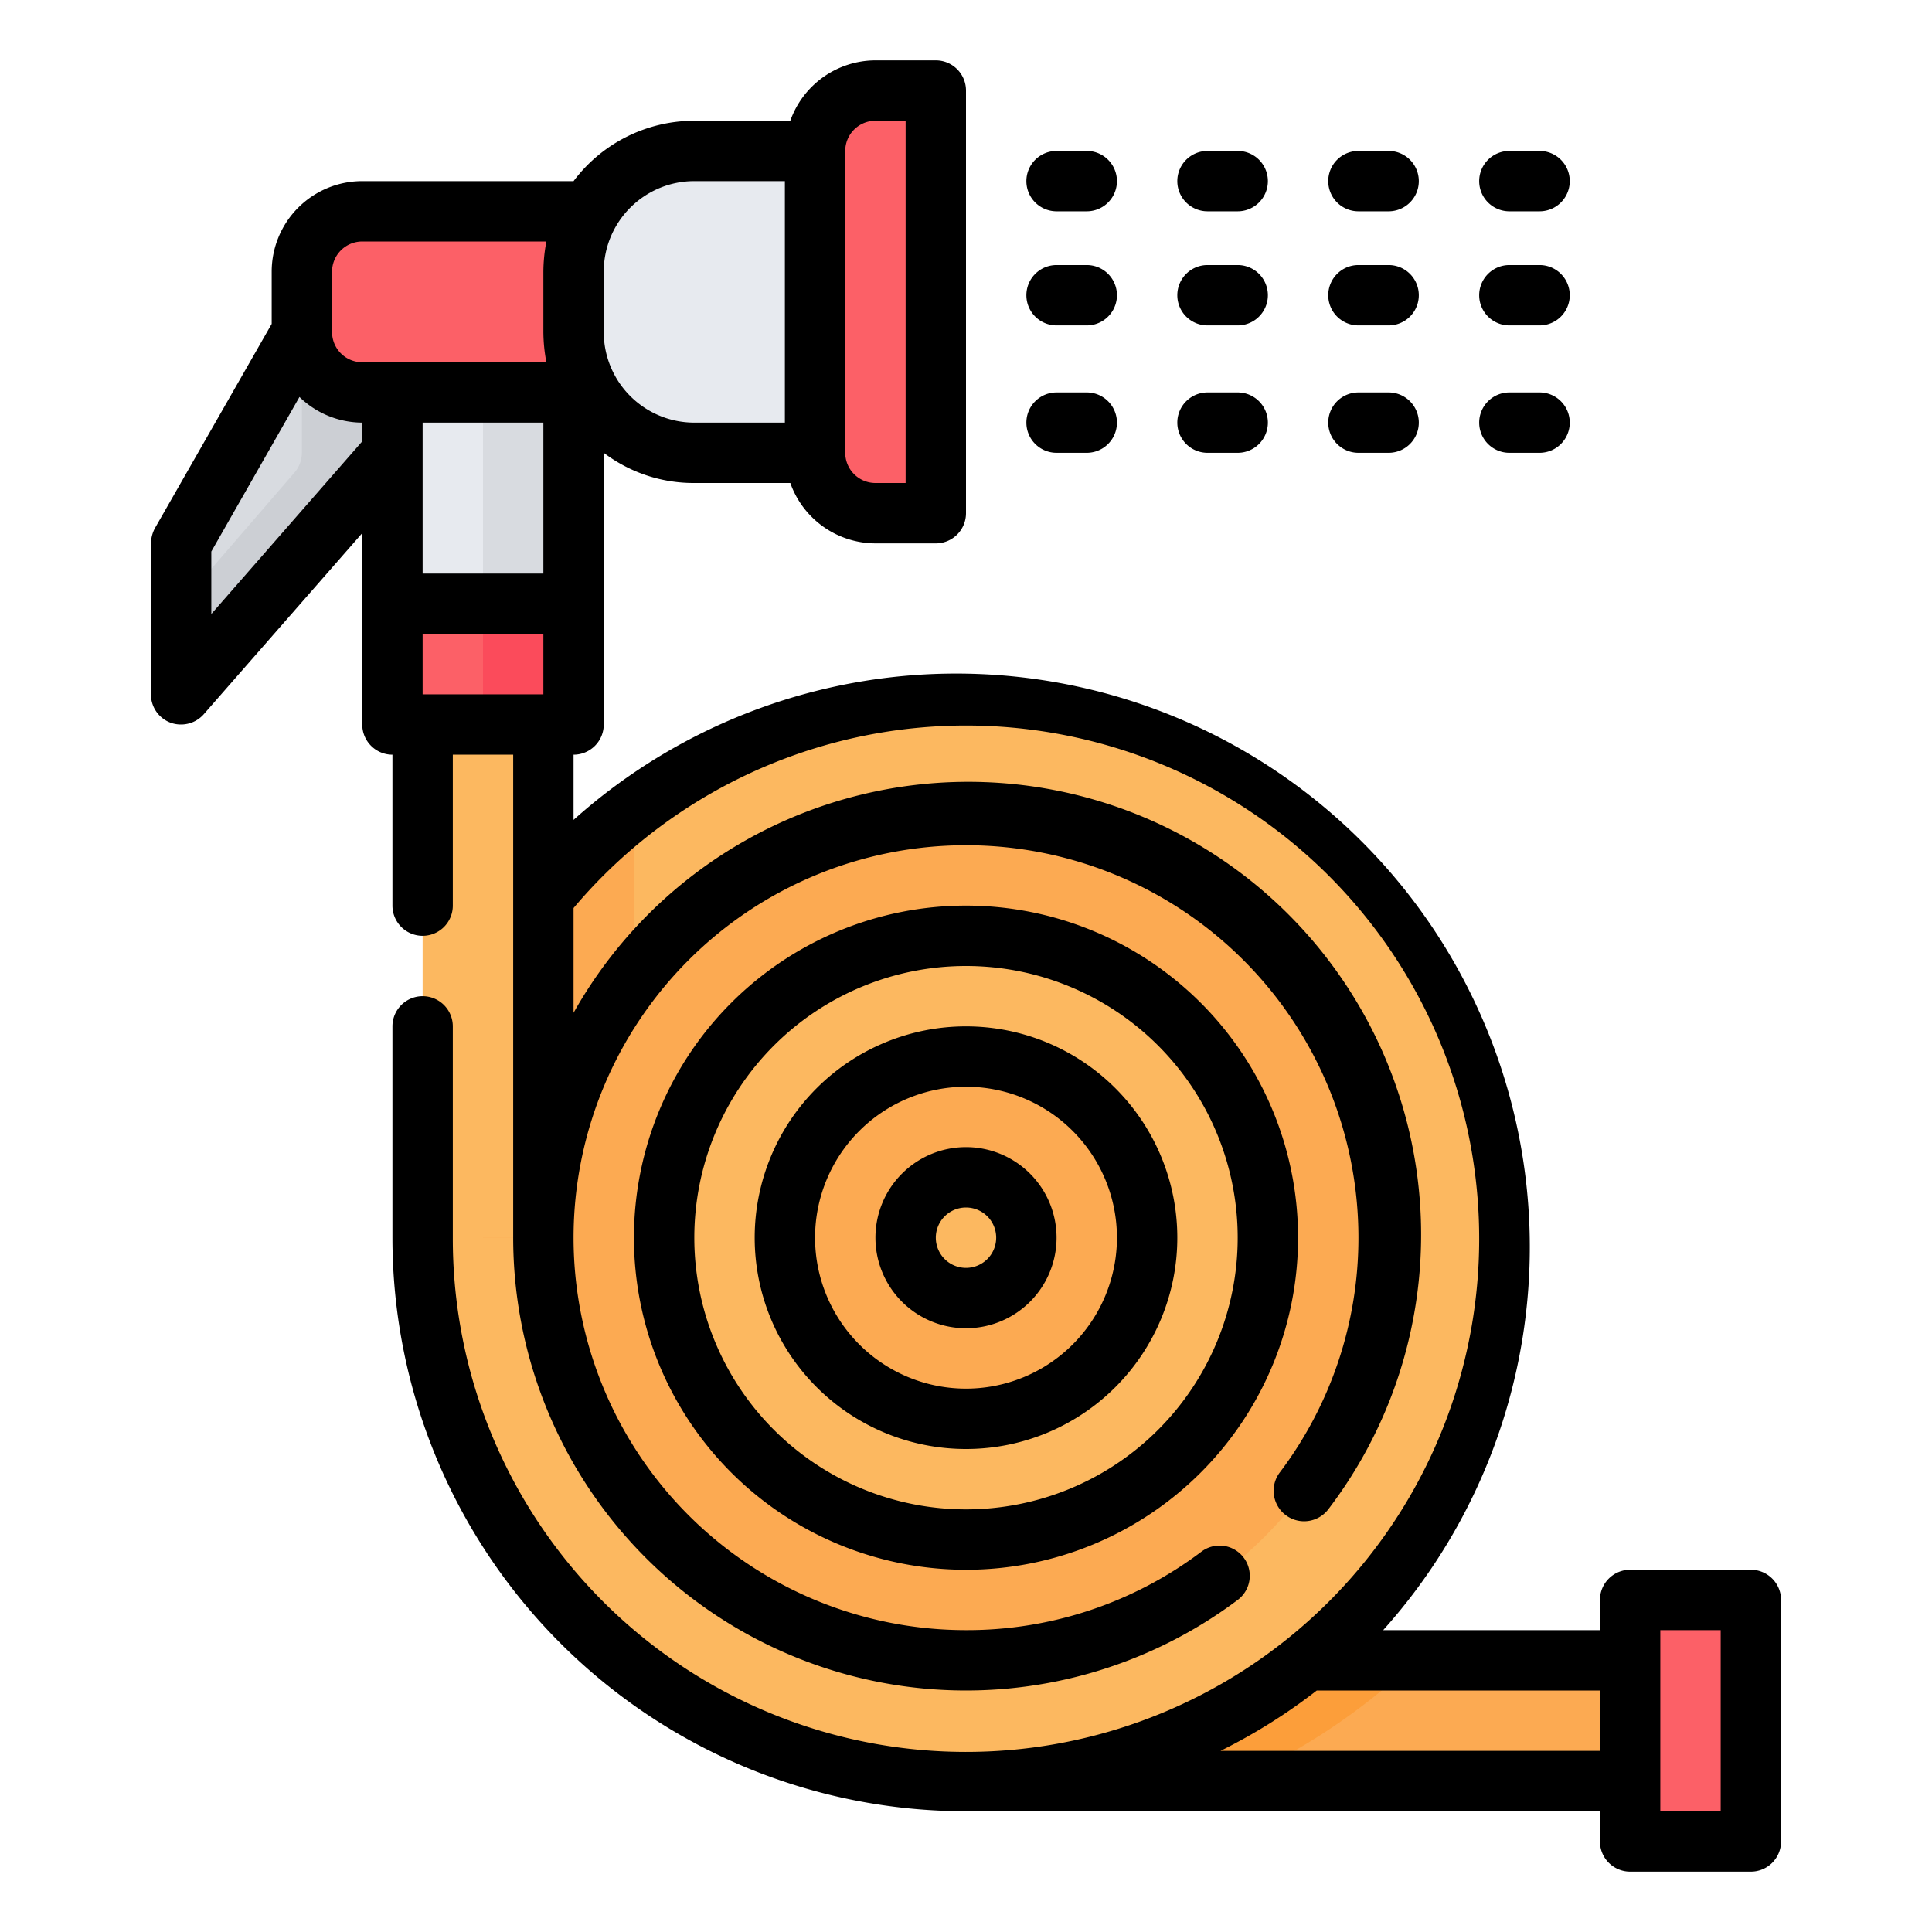 <svg height="512" viewBox="0 0 64 64" width="512" xmlns="http://www.w3.org/2000/svg"><g id="_22-Hose" data-name="22-Hose"><path d="m32 55h22v4h-22z" fill="#fcaa52" transform="matrix(-1 0 0 -1 86 114)"/><path d="m32 55v4h8.9a21 21 0 0 0 6-4z" fill="#fc9e3a"/><path d="m54 53h4v8h-4z" fill="#fc6067" transform="matrix(-1 0 0 -1 112 114)"/><circle cx="32" cy="41" fill="#fcb860" r="18"/><circle cx="32" cy="41" fill="#fcaa52" r="14"/><circle cx="32" cy="41" fill="#fcb860" r="10"/><circle cx="32" cy="41" fill="#fcaa52" r="6"/><circle cx="32" cy="41" fill="#fcb860" r="2"/><path d="m13 15-7 8v-5l4-7h3z" fill="#d8dbe0"/><path d="m13 11h-3v4a1 1 0 0 1 -.25.66l-3.75 4.34v3l7-8z" fill="#cccfd4"/><path d="m12 7h9a0 0 0 0 1 0 0v6a0 0 0 0 1 0 0h-9a2 2 0 0 1 -2-2v-2a2 2 0 0 1 2-2z" fill="#fc6067"/><path d="m13 13h6v11h-6z" fill="#e7eaef"/><path d="m21 26.77a18.05 18.05 0 0 0 -5 6v8.23h5z" fill="#fcaa52"/><path d="m13 20h6v4h-6z" fill="#fc6067"/><path d="m14 24h4v17h-4z" fill="#fcb860"/><path d="m19 9v2a4 4 0 0 0 4 4h4v-10h-4a4 4 0 0 0 -4 4z" fill="#e7eaef"/><path d="m29 3h2a0 0 0 0 1 0 0v14a0 0 0 0 1 0 0h-2a2 2 0 0 1 -2-2v-10a2 2 0 0 1 2-2z" fill="#fc6067"/><path d="m16 13h3v11h-3z" fill="#d8dbe0"/><path d="m16 20h3v4h-3z" fill="#fb4b5b"/><path d="m58 52h-4a1 1 0 0 0 -1 1v1h-7.18a19 19 0 0 0 -26.82-26.84v-2.16a1 1 0 0 0 1-1v-9a4.92 4.92 0 0 0 3 1h3.18a3 3 0 0 0 2.82 2h2a1 1 0 0 0 1-1v-14a1 1 0 0 0 -1-1h-2a3 3 0 0 0 -2.82 2h-3.18a5 5 0 0 0 -4 2h-7a3 3 0 0 0 -3 3v1.73l-3.87 6.77a1.13 1.13 0 0 0 -.13.5v5a1 1 0 0 0 .65.94 1 1 0 0 0 .35.06 1 1 0 0 0 .75-.34l5.25-6v6.34a1 1 0 0 0 1 1v5a1 1 0 0 0 2 0v-5h2v16a15 15 0 0 0 24 12 1 1 0 1 0 -1.2-1.6 12.88 12.88 0 0 1 -7.8 2.6 13 13 0 1 1 13-13 12.88 12.88 0 0 1 -2.6 7.77 1 1 0 0 0 1.6 1.23 15 15 0 1 0 -25-16.45v-3.47a17 17 0 1 1 -4 10.92v-7a1 1 0 0 0 -2 0v7a19 19 0 0 0 19 19h21v1a1 1 0 0 0 1 1h4a1 1 0 0 0 1-1v-8a1 1 0 0 0 -1-1zm-44-29v-2h4v2zm4-9v5h-4v-5zm10-9a1 1 0 0 1 1-1h1v12h-1a1 1 0 0 1 -1-1zm-8 4a3 3 0 0 1 3-3h3v8h-3a3 3 0 0 1 -3-3zm-9 0a1 1 0 0 1 1-1h6.1a5.47 5.47 0 0 0 -.1 1v2a5.47 5.47 0 0 0 .1 1h-6.1a1 1 0 0 1 -1-1zm-4 11.34v-2.07l2.92-5.12a3 3 0 0 0 2.08.85v.62zm33.43 37.66a18.78 18.78 0 0 0 3.19-2h9.38v2zm16.57 2h-2v-6h2zm-25-30a11 11 0 1 0 11 11 11 11 0 0 0 -11-11zm0 20a9 9 0 1 1 9-9 9 9 0 0 1 -9 9zm0-16a7 7 0 1 0 7 7 7 7 0 0 0 -7-7zm0 12a5 5 0 1 1 5-5 5 5 0 0 1 -5 5zm0-8a3 3 0 1 0 3 3 3 3 0 0 0 -3-3zm0 4a1 1 0 1 1 1-1 1 1 0 0 1 -1 1zm2-32.22a1 1 0 0 1 1-1h1a1 1 0 0 1 0 2h-1a1 1 0 0 1 -1-1zm5 0a1 1 0 0 1 1-1h1a1 1 0 0 1 0 2h-1a1 1 0 0 1 -1-1zm5 0a1 1 0 0 1 1-1h1a1 1 0 0 1 0 2h-1a1 1 0 0 1 -1-1zm-10-3.78a1 1 0 0 1 1-1h1a1 1 0 0 1 0 2h-1a1 1 0 0 1 -1-1zm5 0a1 1 0 0 1 1-1h1a1 1 0 0 1 0 2h-1a1 1 0 0 1 -1-1zm5 0a1 1 0 0 1 1-1h1a1 1 0 0 1 0 2h-1a1 1 0 0 1 -1-1zm-10 8a1 1 0 0 1 1-1h1a1 1 0 0 1 0 2h-1a1 1 0 0 1 -1-1zm5 0a1 1 0 0 1 1-1h1a1 1 0 0 1 0 2h-1a1 1 0 0 1 -1-1zm5 0a1 1 0 0 1 1-1h1a1 1 0 0 1 0 2h-1a1 1 0 0 1 -1-1zm5-4.22a1 1 0 0 1 1-1h1a1 1 0 0 1 0 2h-1a1 1 0 0 1 -1-1zm0-3.78a1 1 0 0 1 1-1h1a1 1 0 0 1 0 2h-1a1 1 0 0 1 -1-1zm0 8a1 1 0 0 1 1-1h1a1 1 0 0 1 0 2h-1a1 1 0 0 1 -1-1z"/></g></svg>